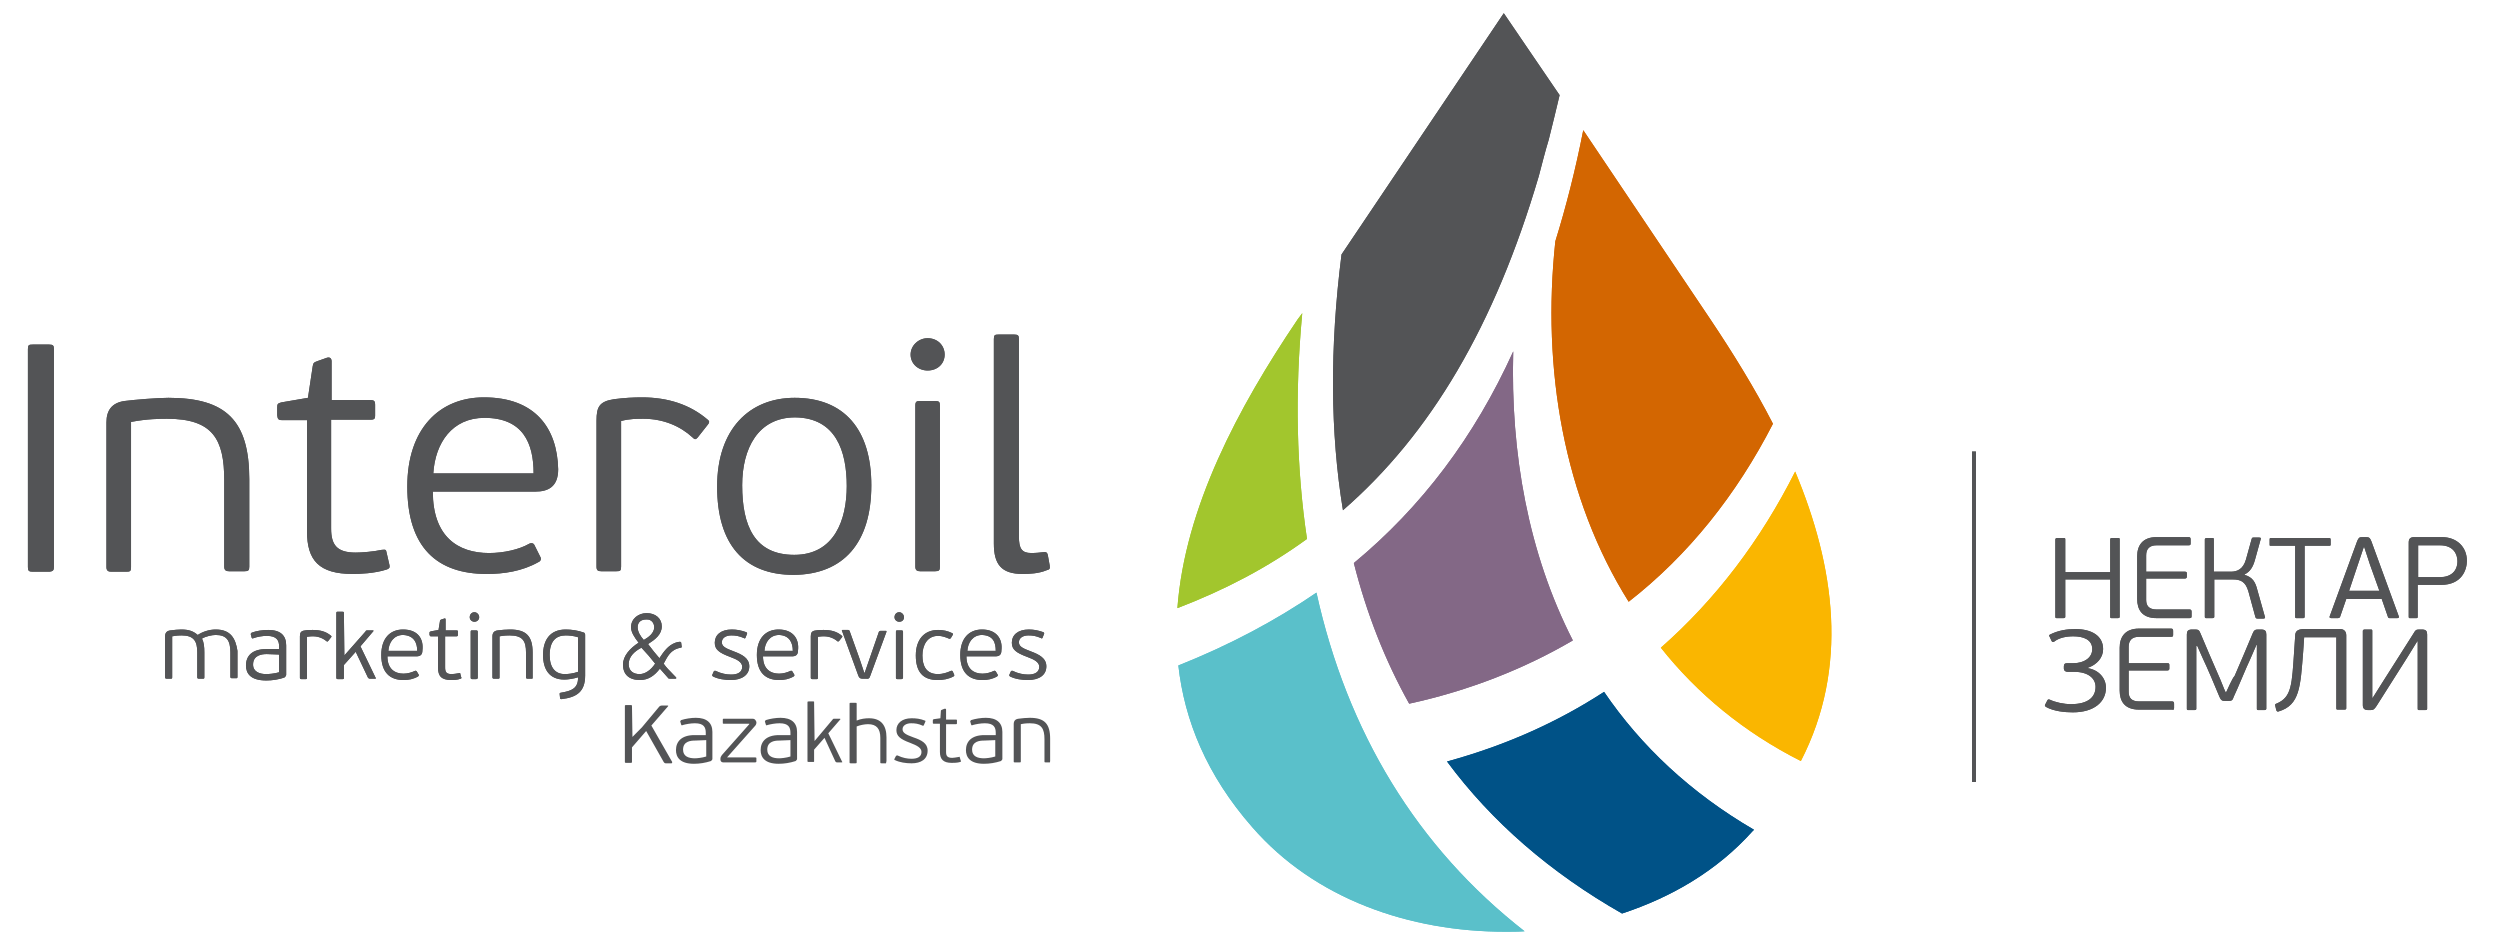<svg width="501" height="189" viewBox="0 0 501 189" fill="none" xmlns="http://www.w3.org/2000/svg">
<path fill-rule="evenodd" clip-rule="evenodd" d="M413.882 123.598V116.118H422.887V123.598C422.887 123.872 422.982 123.872 423.267 123.872H424.404C424.689 123.872 424.783 123.781 424.783 123.598V108.091C424.783 107.818 424.689 107.818 424.404 107.818H423.267C422.982 107.818 422.887 107.909 422.887 108.091V114.659H413.882V108.091C413.882 107.818 413.787 107.818 413.503 107.818H412.27C412.081 107.818 411.891 107.909 411.891 108.091V123.598C411.891 123.872 411.986 123.872 412.27 123.872H413.503C413.787 123.872 413.882 123.781 413.882 123.598ZM439.192 123.416V122.595C439.192 122.321 439.098 122.139 438.813 122.139H432.177C430.661 122.139 430.092 121.409 430.092 120.223V115.936H437.865C438.15 115.936 438.244 115.754 438.244 115.571V114.933C438.244 114.659 438.15 114.568 437.865 114.568H430.092V111.284C430.092 110.007 430.755 109.277 432.177 109.277H438.624C438.908 109.277 439.003 109.186 439.003 108.912V108.091C439.003 107.818 438.908 107.635 438.624 107.635H432.177C429.334 107.635 428.291 109.368 428.291 111.466V120.041C428.291 122.139 429.239 123.872 432.177 123.872H438.813C439.192 123.872 439.192 123.689 439.192 123.416ZM449.81 115.206V115.115C450.947 114.568 451.516 113.564 451.895 112.196L453.033 108.091C453.127 107.909 453.127 107.727 452.748 107.727H451.611C451.421 107.727 451.326 107.727 451.232 108L450.094 112.105C449.525 114.112 448.293 114.568 447.06 114.568H443.648V108.091C443.648 107.818 443.553 107.818 443.363 107.818H442.226C442.036 107.818 441.847 107.909 441.847 108.091V123.598C441.847 123.872 441.941 123.872 442.226 123.872H443.363C443.648 123.872 443.743 123.781 443.743 123.598V116.118H447.44C449.051 116.118 449.999 116.575 450.568 118.49L451.99 123.689C452.085 123.963 452.274 123.963 452.464 123.963H453.601C453.886 123.963 453.981 123.781 453.886 123.598L452.369 118.216C451.99 116.666 451.421 115.662 449.81 115.206ZM461.849 123.598V109.368H466.778C467.063 109.368 467.063 109.277 467.063 109.095V108.183C467.063 107.909 466.968 107.818 466.778 107.818H455.118C454.834 107.818 454.834 107.909 454.834 108.183V109.095C454.834 109.368 454.834 109.368 455.118 109.368H459.953V123.598C459.953 123.872 460.048 123.872 460.332 123.872H461.564C461.754 123.872 461.849 123.781 461.849 123.598ZM479.007 123.872C478.723 123.872 478.628 123.872 478.533 123.598L477.301 120.041H470.191C470.001 120.497 469.148 123.142 468.959 123.598C468.864 123.781 468.769 123.872 468.485 123.872H467.157C466.873 123.872 466.778 123.689 466.873 123.507L472.371 108.456C472.656 107.818 472.75 107.635 473.414 107.635H474.078C474.836 107.635 474.931 107.818 475.215 108.456L480.713 123.507C480.808 123.689 480.713 123.872 480.429 123.872H479.007ZM474.931 113.108L473.793 109.642H473.698L472.561 113.017L470.76 118.399H476.827L474.931 113.108ZM482.704 108.73V123.598C482.704 123.872 482.799 123.872 482.988 123.872H484.126C484.41 123.872 484.505 123.872 484.505 123.598V117.213H489.15C493.416 117.213 494.364 114.112 494.364 112.379C494.364 109.642 492.373 107.635 489.34 107.635H483.842C482.988 107.635 482.704 108 482.704 108.73ZM484.6 115.662V109.277H488.961C491.71 109.277 492.468 111.102 492.468 112.47C492.468 114.477 491.141 115.662 488.961 115.662H484.6ZM415.493 127.521C417.484 127.521 419.285 128.159 419.285 130.075C419.285 131.808 417.674 132.902 415.493 132.902H414.261C413.787 132.902 413.597 133.085 413.597 133.541V133.997C413.597 134.362 413.882 134.635 414.356 134.635H415.683C418.432 134.635 419.949 135.912 419.949 137.646C419.949 139.652 418.527 141.112 415.019 141.112C413.597 141.112 411.891 140.747 410.753 140.2C410.469 140.108 410.374 140.2 410.279 140.382L409.9 141.112C409.711 141.385 409.805 141.477 409.995 141.659C411.607 142.571 413.882 142.754 415.398 142.754C419.664 142.754 422.034 140.656 422.034 137.828C422.034 135.912 420.612 134.271 418.432 133.906V133.814C420.233 133.176 421.465 131.808 421.465 130.075C421.465 127.429 419.19 126.061 415.872 126.061C414.261 126.061 412.46 126.335 410.848 127.156C410.659 127.247 410.564 127.338 410.753 127.612L411.133 128.433C411.227 128.615 411.322 128.706 411.607 128.615C412.649 127.794 414.071 127.521 415.493 127.521ZM435.685 141.841V141.021C435.685 140.747 435.59 140.564 435.306 140.564H428.67C427.153 140.564 426.584 139.835 426.584 138.649V134.362H434.358C434.642 134.362 434.737 134.179 434.737 133.997V133.267C434.737 132.993 434.642 132.902 434.358 132.902H426.584V129.618C426.584 128.341 427.248 127.612 428.67 127.612H435.116C435.401 127.612 435.495 127.521 435.495 127.247V126.426C435.495 126.152 435.401 125.97 435.116 125.97H428.67C425.826 125.97 424.783 127.703 424.783 129.801V138.375C424.783 140.473 425.731 142.206 428.67 142.206H435.306C435.59 142.298 435.685 142.206 435.685 141.841ZM446.113 138.74H446.018C445.733 138.193 444.88 135.912 444.596 135.365C444.122 134.362 441.183 127.429 440.994 126.973C440.709 126.243 440.52 126.152 439.856 126.152H439.287C438.434 126.152 438.244 126.517 438.244 127.156V142.024C438.244 142.298 438.339 142.298 438.624 142.298H439.761C440.046 142.298 440.14 142.206 440.14 142.024V129.436H440.33L441.467 131.99C442.226 133.541 444.122 138.01 444.785 139.652C445.07 140.291 445.259 140.473 445.923 140.473H446.587C447.25 140.473 447.44 140.291 447.629 139.652C448.388 138.102 450.189 133.632 450.947 132.081L452.18 129.254H452.274V142.024C452.274 142.298 452.369 142.298 452.653 142.298H453.791C453.981 142.298 454.17 142.206 454.17 142.024V127.156C454.17 126.517 453.981 126.152 453.127 126.152H452.559C451.99 126.152 451.706 126.243 451.421 126.973C450.852 128.341 448.672 133.541 447.819 135.456C447.345 135.912 446.397 138.193 446.113 138.74ZM459.953 127.429L459.763 130.257C459.289 137.281 459.289 139.743 456.161 141.021C455.971 141.112 455.877 141.112 455.971 141.477L456.161 142.298C456.256 142.571 456.445 142.662 456.635 142.571C460.901 141.294 460.996 137.646 461.564 130.531L461.754 127.703H468.2V141.933C468.2 142.206 468.295 142.206 468.579 142.206H469.812C470.096 142.206 470.191 142.115 470.191 141.933V127.338C470.191 126.517 469.717 126.061 468.959 126.061H461.47C460.427 126.152 459.953 126.517 459.953 127.429ZM484.41 128.524H484.505V142.024C484.505 142.298 484.6 142.298 484.884 142.298H486.022C486.306 142.298 486.401 142.206 486.401 142.024V127.156C486.401 126.517 486.211 126.152 485.358 126.152H484.79C484.126 126.152 484.031 126.335 483.652 126.973L477.395 136.825L475.499 139.835H475.405V126.426C475.405 126.152 475.31 126.152 475.025 126.152H473.888C473.698 126.152 473.509 126.243 473.509 126.426V141.294C473.509 141.933 473.793 142.298 474.551 142.298H475.12C475.689 142.298 475.879 142.024 476.258 141.477L482.325 131.899L484.41 128.524Z" fill="#535456"/>
<path d="M395.586 90.487V156.71" stroke="#535456" stroke-width="0.778" stroke-miterlimit="22.926"/>
<path fill-rule="evenodd" clip-rule="evenodd" d="M271.308 112.834C273.868 122.959 277.565 132.355 282.399 141.02C294.533 138.375 305.53 133.997 315.199 128.341C306.288 110.919 302.686 90.851 303.255 70.419C295.481 87.567 284.864 101.615 271.308 112.834Z" fill="#836886"/>
<path fill-rule="evenodd" clip-rule="evenodd" d="M355.298 84.922C351.601 77.716 347.24 70.693 342.785 64.034L317.284 26.088C315.768 33.841 313.872 41.321 311.691 48.345C308.942 73.885 313.398 99.882 326.385 120.588C338.329 111.284 347.998 99.152 355.298 84.922Z" fill="#D36601"/>
<path fill-rule="evenodd" clip-rule="evenodd" d="M360.891 152.514C370.56 133.723 367.716 113.564 359.753 94.5C352.833 108.274 343.827 120.132 332.831 129.801C340.13 139.014 349.515 146.767 360.891 152.514Z" fill="#FAB600"/>
<path fill-rule="evenodd" clip-rule="evenodd" d="M325.058 183.071C335.011 179.787 344.112 174.497 351.222 166.561L351.506 166.287C338.803 158.899 328.85 149.504 321.455 138.649C312.071 144.76 301.643 149.412 289.983 152.605C298.894 164.645 310.649 174.862 325.058 183.071Z" fill="#005287"/>
<path fill-rule="evenodd" clip-rule="evenodd" d="M236.139 133.358C237.371 144.395 241.826 155.341 250.927 165.74C263.535 180.243 282.589 186.72 301.643 186.72C302.876 186.72 304.297 186.72 305.53 186.628C283.916 169.753 269.981 146.676 263.819 118.764C255.667 124.328 246.472 129.253 236.139 133.358Z" fill="#5AC0CA"/>
<path fill-rule="evenodd" clip-rule="evenodd" d="M260.975 62.757L260.027 64.034C248.083 81.73 237.465 101.706 235.949 121.865C245.523 118.216 254.15 113.655 261.923 108C259.837 94.044 259.458 78.902 260.975 62.757Z" fill="#A2C62D"/>
<path fill-rule="evenodd" clip-rule="evenodd" d="M301.358 2.645L268.843 50.99C266.473 69.598 266.568 86.656 269.127 102.253C286.759 86.929 299.557 65.22 308.373 35.301C309.037 32.838 309.605 30.466 310.364 28.003C311.122 25.085 311.786 22.166 312.544 19.064L301.358 2.645Z" fill="#535456"/>
<path fill-rule="evenodd" clip-rule="evenodd" d="M10.807 113.564V69.963C10.807 69.233 10.617 69.051 9.859 69.051H6.541C5.783 69.051 5.593 69.142 5.593 69.963V113.656C5.593 114.385 5.783 114.568 6.541 114.568H9.954C10.617 114.477 10.807 114.294 10.807 113.564ZM49.958 113.564V96.051C49.958 84.284 45.313 79.723 33.748 79.723C31.567 79.723 27.112 80.088 24.932 80.362C22.467 80.727 21.329 82.186 21.329 84.649V113.656C21.329 114.385 21.709 114.568 22.277 114.568H25.311C26.069 114.568 26.259 114.477 26.259 113.656V84.558C29.482 83.919 32.326 83.919 33.464 83.919C42.659 83.919 44.934 88.024 44.934 96.233V113.564C44.934 114.294 45.313 114.477 45.882 114.477H49.01C49.769 114.477 49.958 114.294 49.958 113.564ZM56.499 84.193H61.523V106.449C61.523 112.287 63.893 115.024 70.719 115.024C71.951 115.024 75.079 114.933 77.544 114.112C78.207 113.838 78.113 113.564 78.018 113.108L77.449 110.645C77.354 110.189 77.354 110.098 76.501 110.189C74.89 110.554 72.425 110.737 71.287 110.737C67.495 110.737 66.358 109.186 66.358 105.902V84.102H74.321C75.079 84.102 75.174 83.828 75.174 83.281V81.091C75.174 80.544 75.079 80.179 74.321 80.179H66.453V72.426C66.453 71.787 66.073 71.514 65.505 71.696L63.704 72.335C62.945 72.608 62.756 72.7 62.661 73.429L61.713 79.723L56.404 80.635C55.646 80.818 55.551 81 55.551 81.639V83.189C55.646 83.828 55.646 84.193 56.499 84.193ZM96.977 79.632C88.066 79.632 81.62 85.926 81.62 97.51C81.62 109.733 87.592 115.024 97.546 115.024C100.959 115.024 104.656 114.477 107.879 112.652C108.353 112.47 108.542 112.014 108.258 111.558L107.12 109.277C106.931 108.821 106.457 108.73 105.983 109.004C104.087 110.098 100.959 110.828 98.02 110.828C91.763 110.828 86.739 107.544 86.739 98.514H107.31C109.775 98.514 111.86 97.602 111.86 94.044C111.671 85.743 107.215 79.632 96.977 79.632ZM106.931 94.865H86.834C87.213 88.754 90.626 83.737 97.072 83.737C104.845 83.737 106.931 88.845 106.931 94.865ZM139.825 87.659L141.911 85.014C142.195 84.649 142.195 84.375 141.816 84.102C138.309 81.091 133.853 79.632 128.639 79.632C127.028 79.632 125.132 79.723 123.046 79.997C120.108 80.453 119.539 81.547 119.539 84.284V113.564C119.539 114.294 119.823 114.477 120.487 114.477H123.52C124.279 114.477 124.468 114.385 124.468 113.564V84.375C126.08 83.919 127.691 83.919 128.924 83.919C132.905 83.919 136.318 85.379 138.783 87.659C139.162 88.024 139.351 88.206 139.825 87.659ZM174.616 97.237C174.616 86.108 169.212 79.723 159.259 79.723C150.158 79.723 143.712 86.017 143.712 97.51C143.712 109.095 149.115 115.206 159.069 115.206C169.023 115.115 174.616 108.821 174.616 97.237ZM169.686 97.419C169.686 104.169 167.221 111.193 159.164 111.193C151.201 111.193 148.736 105.355 148.736 97.237C148.736 89.939 151.864 83.645 159.353 83.645C167.506 83.737 169.686 90.395 169.686 97.419ZM189.309 71.058C189.309 69.233 187.887 67.774 185.896 67.774C184.095 67.774 182.484 69.233 182.484 71.058C182.484 72.882 184 74.25 185.896 74.25C187.887 74.25 189.309 72.882 189.309 71.058ZM188.361 113.564V81.274C188.361 80.544 188.172 80.362 187.413 80.362H184.38C183.716 80.362 183.432 80.453 183.432 81.274V113.564C183.432 114.294 183.811 114.477 184.38 114.477H187.413C188.172 114.477 188.361 114.294 188.361 113.564ZM210.354 113.291L209.975 111.193C209.88 110.737 209.596 110.554 209.122 110.645C208.363 110.737 207.605 110.828 206.657 110.828C204.761 110.828 204.192 109.916 204.192 107.544V67.956C204.192 67.227 204.003 67.044 203.244 67.044H200.116C199.358 67.044 199.168 67.135 199.168 67.956V108.912C199.168 113.017 200.59 115.024 204.951 115.024C206.278 115.024 208.174 114.933 209.69 114.294C210.354 114.112 210.449 114.02 210.354 113.291Z" fill="#535456"/>
<path fill-rule="evenodd" clip-rule="evenodd" d="M43.227 126.152C41.9 126.152 40.573 126.608 39.625 127.247C38.772 126.517 37.919 126.152 36.307 126.152C35.738 126.152 34.79 126.243 34.127 126.335C33.368 126.426 33.084 126.882 33.084 127.52V135.73C33.084 135.912 33.179 136.004 33.368 136.004H34.221C34.411 136.004 34.506 136.004 34.506 135.73V127.52C35.454 127.338 36.023 127.338 36.402 127.338C38.867 127.338 39.53 128.524 39.53 130.713V135.73C39.53 135.912 39.625 136.004 39.815 136.004H40.668C40.857 136.004 40.952 136.004 40.952 135.73V130.713C40.952 129.618 40.857 128.706 40.478 127.976C41.236 127.52 42.469 127.247 43.227 127.247C45.407 127.247 46.166 128.341 46.166 130.713V135.639C46.166 135.821 46.261 135.912 46.45 135.912H47.303C47.493 135.912 47.588 135.912 47.588 135.639V130.439C47.209 127.976 46.261 126.152 43.227 126.152ZM57.352 135.183V129.345C57.352 127.338 56.214 126.243 53.75 126.243C52.612 126.243 51.38 126.426 50.432 126.791C50.337 126.882 50.242 126.973 50.242 127.064L50.432 127.794C50.527 127.976 50.621 127.976 50.811 127.885C51.569 127.612 52.612 127.429 53.465 127.429C55.456 127.429 55.93 128.341 55.93 129.527V130.074H53.37C50.527 130.074 49.294 131.443 49.294 133.358C49.294 134.909 50.147 136.368 53.37 136.368C54.508 136.368 55.93 136.186 57.068 135.73C57.257 135.547 57.352 135.365 57.352 135.183ZM55.93 131.169V134.726C54.982 135 53.844 135.091 53.37 135.091C52.043 135.091 50.716 134.635 50.716 133.176C50.716 131.26 52.517 131.078 53.465 131.078L55.93 131.169ZM65.789 128.433L66.358 127.703C66.452 127.612 66.452 127.52 66.358 127.429C65.315 126.517 64.082 126.243 62.66 126.243C62.187 126.243 61.618 126.243 61.144 126.335C60.291 126.426 60.101 126.791 60.101 127.52V135.821C60.101 136.004 60.196 136.095 60.385 136.095H61.239C61.428 136.095 61.523 136.095 61.523 135.821V127.612C62.092 127.52 62.471 127.52 62.755 127.52C63.893 127.52 64.841 127.976 65.599 128.615C65.599 128.524 65.694 128.524 65.789 128.433ZM69.012 131.351L68.917 122.868C68.917 122.686 68.917 122.595 68.633 122.595H67.685C67.495 122.595 67.4 122.595 67.4 122.868V135.821C67.4 136.004 67.495 136.095 67.685 136.095H68.633C68.822 136.095 68.917 136.095 68.917 135.821V133.267L71.287 130.622L73.752 135.821C73.847 135.912 73.941 136.004 74.131 136.004H75.174C75.363 136.004 75.363 135.912 75.269 135.821L72.235 129.527L74.794 126.517C74.889 126.426 74.889 126.335 74.7 126.335H73.562C73.373 126.335 73.278 126.426 73.278 126.517L69.012 131.351ZM80.767 126.152C78.207 126.152 76.406 127.885 76.406 131.26C76.406 134.726 78.112 136.277 80.862 136.277C81.904 136.277 82.852 136.095 83.8 135.547C83.895 135.456 83.99 135.365 83.895 135.183L83.516 134.544C83.421 134.453 83.326 134.362 83.137 134.453C82.568 134.726 81.715 135 80.862 135C79.155 135 77.638 134.088 77.638 131.534H83.421C84.179 131.534 84.653 131.26 84.653 130.348C84.938 127.976 83.705 126.152 80.767 126.152ZM83.611 130.439H77.828C77.923 128.706 78.966 127.247 80.767 127.247C82.947 127.338 83.611 128.797 83.611 130.439ZM86.36 127.52H87.782V133.814C87.782 135.456 88.445 136.277 90.436 136.277C90.815 136.277 91.668 136.277 92.332 136.004C92.521 135.912 92.521 135.821 92.427 135.73L92.237 135C92.237 134.909 92.237 134.818 91.953 134.909C91.479 135 90.815 135.091 90.531 135.091C89.393 135.091 89.204 134.635 89.204 133.723V127.52H91.479C91.668 127.52 91.763 127.429 91.763 127.247V126.608C91.763 126.426 91.763 126.335 91.479 126.335H89.298V124.145C89.298 123.963 89.204 123.872 89.014 123.963L88.445 124.145C88.256 124.237 88.161 124.237 88.161 124.51L87.876 126.243L86.36 126.517C86.17 126.608 86.075 126.608 86.075 126.791V127.247C86.17 127.429 86.17 127.52 86.36 127.52ZM96.029 123.689C96.029 123.142 95.555 122.686 95.081 122.686C94.512 122.686 94.133 123.142 94.133 123.689C94.133 124.237 94.607 124.601 95.081 124.601C95.555 124.601 96.029 124.237 96.029 123.689ZM95.745 135.821V126.608C95.745 126.426 95.65 126.335 95.46 126.335H94.607C94.417 126.335 94.323 126.335 94.323 126.608V135.821C94.323 136.004 94.417 136.095 94.607 136.095H95.46C95.65 136.004 95.745 136.004 95.745 135.821ZM106.741 135.821V130.804C106.741 127.52 105.509 126.152 102.191 126.152C101.527 126.152 100.295 126.243 99.726 126.335C98.968 126.426 98.683 126.882 98.683 127.52V135.73C98.683 135.912 98.778 136.004 98.968 136.004H99.821C100.01 136.004 100.105 136.004 100.105 135.73V127.52C101.053 127.338 101.811 127.338 102.096 127.338C104.75 127.338 105.414 128.433 105.414 130.804V135.73C105.414 135.912 105.509 136.004 105.698 136.004H106.646C106.646 136.004 106.741 136.004 106.741 135.821ZM115.841 127.703V134.635C114.799 135 113.756 135.091 113.187 135.091C111.291 135.091 110.154 133.814 110.154 131.26C110.154 128.524 111.386 127.338 113.377 127.338C114.04 127.338 114.988 127.429 115.841 127.703ZM113.377 126.152C110.154 126.152 108.826 128.341 108.826 131.26C108.826 134.088 110.059 136.186 113.092 136.186C113.851 136.186 114.988 136.004 115.841 135.73V135.821C115.841 137.919 114.609 138.466 112.334 138.831C112.239 138.831 112.144 138.922 112.144 139.014L112.239 139.926C112.239 140.017 112.334 140.108 112.524 140.108C115.557 139.743 117.263 138.649 117.263 135.365V127.156C117.263 127.064 117.169 126.882 117.074 126.791C115.841 126.335 114.514 126.152 113.377 126.152ZM131.293 132.993C130.44 134.27 129.303 135.091 128.165 135.091C127.027 135.091 125.985 134.544 125.985 133.085C125.985 131.625 127.122 130.531 128.544 129.801C129.587 130.895 130.44 131.899 131.293 132.993ZM134.327 136.004H135.369C135.559 136.004 135.559 135.821 135.464 135.73C134.99 135.274 134.611 134.818 134.327 134.544C133.663 133.906 133.094 133.176 133 132.993C133.758 131.625 134.327 130.166 136.412 129.801C136.507 129.801 136.697 129.71 136.602 129.527L136.507 128.797C136.507 128.706 136.412 128.615 136.223 128.615C135.938 128.615 135.654 128.706 135.369 128.797C133.853 129.345 133 130.622 132.146 131.899C131.293 130.895 130.819 130.348 129.871 129.071C131.293 128.159 132.62 127.156 132.62 125.514C132.62 123.963 131.388 122.868 129.587 122.868C127.975 122.868 126.459 123.963 126.459 125.696C126.459 126.699 127.122 127.703 127.975 128.797C126.269 129.892 124.847 131.443 124.847 133.176C124.847 135.091 125.985 136.277 128.26 136.277C129.966 136.277 131.198 135.365 132.241 133.997L133.853 135.821C133.948 136.004 134.042 136.004 134.327 136.004ZM131.104 125.696C131.104 126.882 129.966 127.703 129.018 128.25C128.355 127.52 127.786 126.608 127.786 125.696C127.786 124.693 128.449 124.145 129.492 124.145C130.63 124.054 131.104 124.966 131.104 125.696ZM150.158 133.541C150.158 131.899 148.736 131.169 147.029 130.531C145.323 129.892 144.66 129.527 144.66 128.706C144.66 127.885 145.418 127.338 146.555 127.338C147.409 127.338 148.072 127.429 149.115 127.885C149.21 127.976 149.305 127.976 149.399 127.794L149.684 127.064C149.779 126.882 149.684 126.791 149.589 126.699C148.546 126.335 147.693 126.152 146.65 126.152C144.47 126.152 143.238 127.247 143.238 128.797C143.238 130.166 144.091 130.804 146.271 131.625C147.788 132.172 148.736 132.72 148.736 133.632C148.736 134.726 147.788 135.183 146.555 135.183C145.608 135.183 144.565 135 143.427 134.453C143.238 134.362 143.143 134.453 143.048 134.544L142.764 135.183C142.669 135.365 142.764 135.456 142.858 135.547C143.901 136.095 145.323 136.277 146.461 136.277C148.641 136.277 150.158 135.274 150.158 133.541ZM156.035 126.152C153.476 126.152 151.674 127.885 151.674 131.26C151.674 134.726 153.381 136.277 156.13 136.277C157.173 136.277 158.121 136.095 159.069 135.547C159.163 135.456 159.258 135.365 159.163 135.183L158.784 134.544C158.689 134.453 158.595 134.362 158.405 134.453C157.836 134.726 156.983 135 156.13 135C154.424 135 152.907 134.088 152.907 131.534H158.689C159.448 131.534 159.922 131.26 159.922 130.348C160.206 127.976 158.879 126.152 156.035 126.152ZM158.879 130.439H153.191C153.286 128.706 154.329 127.247 156.13 127.247C158.215 127.338 158.879 128.797 158.879 130.439ZM168.169 128.433L168.738 127.703C168.833 127.612 168.833 127.52 168.738 127.429C167.695 126.517 166.463 126.243 165.041 126.243C164.567 126.243 163.998 126.243 163.524 126.335C162.671 126.426 162.481 126.791 162.481 127.52V135.821C162.481 136.004 162.576 136.095 162.766 136.095H163.619C163.808 136.095 163.903 136.095 163.903 135.821V127.612C164.472 127.52 164.851 127.52 165.136 127.52C166.273 127.52 167.221 127.976 167.979 128.615C167.979 128.524 167.98 128.524 168.169 128.433ZM174.426 135.365C174.236 135.912 174.141 136.095 173.478 136.004H172.814C172.34 136.004 172.151 135.821 171.961 135.274L168.738 126.426C168.643 126.335 168.738 126.243 168.833 126.243H169.97C170.16 126.243 170.16 126.335 170.255 126.426L172.245 131.99L173.193 134.818H173.288L174.236 132.081L176.132 126.608C176.227 126.517 176.322 126.426 176.416 126.426H177.554C177.649 126.426 177.649 126.517 177.649 126.608L174.426 135.365ZM181.156 123.689C181.156 123.142 180.682 122.686 180.208 122.686C179.639 122.686 179.26 123.142 179.26 123.689C179.26 124.237 179.734 124.601 180.208 124.601C180.777 124.601 181.156 124.237 181.156 123.689ZM180.967 135.821V126.608C180.967 126.426 180.872 126.335 180.682 126.335H179.829C179.639 126.335 179.545 126.335 179.545 126.608V135.821C179.545 136.004 179.639 136.095 179.829 136.095H180.682C180.872 136.004 180.967 136.004 180.967 135.821ZM187.982 135.091C185.612 135.091 184.853 133.449 184.853 131.351C184.853 129.345 185.801 127.429 187.982 127.429C188.835 127.429 189.498 127.703 190.162 127.976C190.352 128.068 190.446 127.976 190.541 127.885L190.92 127.247C191.015 127.156 191.015 126.973 190.825 126.882C189.878 126.426 189.024 126.243 187.982 126.243C185.232 126.243 183.526 128.159 183.526 131.351C183.526 134.635 184.948 136.277 187.887 136.277C189.024 136.277 190.067 136.095 191.11 135.547C191.205 135.456 191.299 135.365 191.205 135.183L190.92 134.544C190.825 134.453 190.825 134.362 190.541 134.453C189.783 134.818 188.835 135.091 187.982 135.091ZM196.798 126.152C194.238 126.152 192.437 127.885 192.437 131.26C192.437 134.726 194.143 136.277 196.892 136.277C197.935 136.277 198.883 136.095 199.831 135.547C199.926 135.456 200.021 135.365 199.926 135.183L199.547 134.544C199.452 134.453 199.357 134.362 199.168 134.453C198.599 134.726 197.746 135 196.892 135C195.186 135 193.669 134.088 193.669 131.534H199.452C200.21 131.534 200.684 131.26 200.684 130.348C200.969 127.976 199.642 126.152 196.798 126.152ZM199.547 130.439H193.859C193.954 128.706 194.997 127.247 196.798 127.247C199.073 127.338 199.547 128.797 199.547 130.439ZM209.69 133.541C209.69 131.899 208.268 131.169 206.562 130.531C204.855 129.892 204.192 129.527 204.192 128.706C204.192 127.885 204.95 127.338 206.088 127.338C206.941 127.338 207.604 127.429 208.647 127.885C208.742 127.976 208.837 127.976 208.932 127.794L209.216 127.064C209.311 126.882 209.216 126.791 209.121 126.699C208.078 126.335 207.225 126.152 206.183 126.152C204.002 126.152 202.77 127.247 202.77 128.797C202.77 130.166 203.623 130.804 205.803 131.625C207.32 132.172 208.268 132.72 208.268 133.632C208.268 134.726 207.32 135.183 206.088 135.183C205.14 135.183 204.097 135 202.959 134.453C202.77 134.362 202.675 134.453 202.58 134.544L202.296 135.183C202.201 135.365 202.296 135.456 202.391 135.547C203.433 136.095 204.855 136.277 205.993 136.277C208.268 136.277 209.69 135.274 209.69 133.541Z" fill="#535456"/>
<path fill-rule="evenodd" clip-rule="evenodd" d="M413.882 123.598V116.119H422.887V123.598C422.887 123.872 422.982 123.872 423.267 123.872H424.404C424.689 123.872 424.783 123.781 424.783 123.598V108.092C424.783 107.818 424.689 107.818 424.404 107.818H423.267C422.982 107.818 422.887 107.909 422.887 108.092V114.659H413.882V108.092C413.882 107.818 413.787 107.818 413.503 107.818H412.27C412.081 107.818 411.891 107.909 411.891 108.092V123.598C411.891 123.872 411.986 123.872 412.27 123.872H413.503C413.787 123.872 413.882 123.781 413.882 123.598ZM439.192 123.416V122.595C439.192 122.321 439.098 122.139 438.813 122.139H432.177C430.661 122.139 430.092 121.409 430.092 120.223V115.936H437.865C438.15 115.936 438.244 115.754 438.244 115.571V114.933C438.244 114.659 438.15 114.568 437.865 114.568H430.092V111.284C430.092 110.007 430.755 109.278 432.177 109.278H438.624C438.908 109.278 439.003 109.186 439.003 108.913V108.092C439.003 107.818 438.908 107.636 438.624 107.636H432.177C429.334 107.636 428.291 109.369 428.291 111.467V120.041C428.291 122.139 429.239 123.872 432.177 123.872H438.813C439.192 123.872 439.192 123.69 439.192 123.416ZM449.81 115.207V115.115C450.947 114.568 451.516 113.565 451.895 112.196L453.033 108.092C453.127 107.909 453.127 107.727 452.748 107.727H451.611C451.421 107.727 451.326 107.727 451.232 108L450.094 112.105C449.525 114.112 448.293 114.568 447.06 114.568H443.648V108.092C443.648 107.818 443.553 107.818 443.363 107.818H442.226C442.036 107.818 441.847 107.909 441.847 108.092V123.598C441.847 123.872 441.941 123.872 442.226 123.872H443.363C443.648 123.872 443.743 123.781 443.743 123.598V116.119H447.44C449.051 116.119 449.999 116.575 450.568 118.49L451.99 123.69C452.085 123.963 452.274 123.963 452.464 123.963H453.601C453.886 123.963 453.981 123.781 453.886 123.598L452.369 118.217C451.99 116.666 451.421 115.663 449.81 115.207ZM461.849 123.598V109.369H466.778C467.063 109.369 467.063 109.278 467.063 109.095V108.183C467.063 107.909 466.968 107.818 466.778 107.818H455.118C454.834 107.818 454.834 107.909 454.834 108.183V109.095C454.834 109.369 454.834 109.369 455.118 109.369H459.953V123.598C459.953 123.872 460.048 123.872 460.332 123.872H461.564C461.754 123.872 461.849 123.781 461.849 123.598ZM479.007 123.872C478.723 123.872 478.628 123.872 478.533 123.598L477.301 120.041H470.191C470.001 120.497 469.148 123.142 468.959 123.598C468.864 123.781 468.769 123.872 468.485 123.872H467.157C466.873 123.872 466.778 123.69 466.873 123.507L472.371 108.457C472.656 107.818 472.75 107.636 473.414 107.636H474.078C474.836 107.636 474.931 107.818 475.215 108.457L480.713 123.507C480.808 123.69 480.713 123.872 480.429 123.872H479.007ZM474.931 113.109L473.793 109.642H473.698L472.561 113.017L470.76 118.399H476.827L474.931 113.109ZM482.704 108.73V123.598C482.704 123.872 482.799 123.872 482.988 123.872H484.126C484.41 123.872 484.505 123.872 484.505 123.598V117.213H489.15C493.416 117.213 494.364 114.112 494.364 112.379C494.364 109.642 492.373 107.636 489.34 107.636H483.842C482.988 107.636 482.704 108 482.704 108.73ZM484.6 115.663V109.278H488.961C491.71 109.278 492.468 111.102 492.468 112.47C492.468 114.477 491.141 115.663 488.961 115.663H484.6ZM415.493 127.521C417.484 127.521 419.285 128.159 419.285 130.075C419.285 131.808 417.674 132.903 415.493 132.903H414.261C413.787 132.903 413.597 133.085 413.597 133.541V133.997C413.597 134.362 413.882 134.636 414.356 134.636H415.683C418.432 134.636 419.949 135.913 419.949 137.646C419.949 139.653 418.527 141.112 415.019 141.112C413.597 141.112 411.891 140.747 410.753 140.2C410.469 140.109 410.374 140.2 410.279 140.382L409.9 141.112C409.711 141.386 409.805 141.477 409.995 141.659C411.607 142.571 413.882 142.754 415.398 142.754C419.664 142.754 422.034 140.656 422.034 137.828C422.034 135.913 420.612 134.271 418.432 133.906V133.815C420.233 133.176 421.465 131.808 421.465 130.075C421.465 127.43 419.19 126.061 415.872 126.061C414.261 126.061 412.46 126.335 410.848 127.156C410.659 127.247 410.564 127.338 410.753 127.612L411.133 128.433C411.227 128.615 411.322 128.707 411.607 128.615C412.649 127.794 414.071 127.521 415.493 127.521ZM435.685 141.842V141.021C435.685 140.747 435.59 140.565 435.306 140.565H428.67C427.153 140.565 426.584 139.835 426.584 138.649V134.362H434.358C434.642 134.362 434.737 134.18 434.737 133.997V133.267C434.737 132.994 434.642 132.903 434.358 132.903H426.584V129.619C426.584 128.342 427.248 127.612 428.67 127.612H435.116C435.401 127.612 435.495 127.521 435.495 127.247V126.426C435.495 126.153 435.401 125.97 435.116 125.97H428.67C425.826 125.97 424.783 127.703 424.783 129.801V138.375C424.783 140.473 425.731 142.207 428.67 142.207H435.306C435.59 142.298 435.685 142.207 435.685 141.842ZM446.113 138.74H446.018C445.733 138.193 444.88 135.913 444.596 135.365C444.122 134.362 441.183 127.43 440.994 126.973C440.709 126.244 440.52 126.153 439.856 126.153H439.287C438.434 126.153 438.244 126.517 438.244 127.156V142.024C438.244 142.298 438.339 142.298 438.624 142.298H439.761C440.046 142.298 440.14 142.207 440.14 142.024V129.436H440.33L441.467 131.99C442.226 133.541 444.122 138.011 444.785 139.653C445.07 140.291 445.259 140.473 445.923 140.473H446.587C447.25 140.473 447.44 140.291 447.629 139.653C448.388 138.102 450.189 133.632 450.947 132.082L452.18 129.254H452.274V142.024C452.274 142.298 452.369 142.298 452.653 142.298H453.791C453.981 142.298 454.17 142.207 454.17 142.024V127.156C454.17 126.517 453.981 126.153 453.127 126.153H452.559C451.99 126.153 451.706 126.244 451.421 126.973C450.852 128.342 448.672 133.541 447.819 135.457C447.345 135.913 446.397 138.193 446.113 138.74ZM459.953 127.43L459.763 130.257C459.289 137.281 459.289 139.744 456.161 141.021C455.971 141.112 455.877 141.112 455.971 141.477L456.161 142.298C456.256 142.571 456.445 142.663 456.635 142.571C460.901 141.294 460.996 137.646 461.564 130.531L461.754 127.703H468.2V141.933C468.2 142.207 468.295 142.207 468.579 142.207H469.812C470.096 142.207 470.191 142.115 470.191 141.933V127.338C470.191 126.517 469.717 126.061 468.959 126.061H461.47C460.427 126.153 459.953 126.517 459.953 127.43ZM484.41 128.524H484.505V142.024C484.505 142.298 484.6 142.298 484.884 142.298H486.022C486.306 142.298 486.401 142.207 486.401 142.024V127.156C486.401 126.517 486.211 126.153 485.358 126.153H484.79C484.126 126.153 484.031 126.335 483.652 126.973L477.395 136.825L475.499 139.835H475.405V126.426C475.405 126.153 475.31 126.153 475.025 126.153H473.888C473.698 126.153 473.509 126.244 473.509 126.426V141.294C473.509 141.933 473.793 142.298 474.551 142.298H475.12C475.689 142.298 475.879 142.024 476.258 141.477L482.325 131.899L484.41 128.524Z" fill="#535456"/>
<path d="M395.586 90.487V156.71" stroke="#535456" stroke-width="0.778" stroke-miterlimit="22.926"/>
<path fill-rule="evenodd" clip-rule="evenodd" d="M271.308 112.834C273.868 122.959 277.565 132.354 282.399 141.02C294.533 138.375 305.53 133.996 315.199 128.341C306.288 110.919 302.686 90.851 303.255 70.419C295.481 87.567 284.864 101.615 271.308 112.834Z" fill="#836886"/>
<path fill-rule="evenodd" clip-rule="evenodd" d="M355.298 84.922C351.601 77.716 347.24 70.692 342.785 64.034L317.284 26.088C315.768 33.841 313.872 41.321 311.691 48.344C308.942 73.885 313.398 99.882 326.385 120.588C338.329 111.284 347.998 99.152 355.298 84.922Z" fill="#D36601"/>
<path fill-rule="evenodd" clip-rule="evenodd" d="M360.891 152.513C370.56 133.723 367.716 113.564 359.753 94.5C352.833 108.273 343.827 120.132 332.831 129.8C340.13 139.013 349.515 146.767 360.891 152.513Z" fill="#FAB600"/>
<path fill-rule="evenodd" clip-rule="evenodd" d="M325.058 183.071C335.011 179.787 344.112 174.497 351.222 166.561L351.506 166.287C338.803 158.899 328.85 149.503 321.455 138.649C312.071 144.76 301.643 149.412 289.983 152.605C298.894 164.645 310.649 174.861 325.058 183.071Z" fill="#005287"/>
<path fill-rule="evenodd" clip-rule="evenodd" d="M236.139 133.358C237.371 144.395 241.826 155.341 250.927 165.74C263.535 180.243 282.589 186.719 301.643 186.719C302.876 186.719 304.297 186.719 305.53 186.628C283.916 169.753 269.981 146.675 263.819 118.763C255.667 124.327 246.472 129.253 236.139 133.358Z" fill="#5AC0CA"/>
<path fill-rule="evenodd" clip-rule="evenodd" d="M260.975 62.757L260.027 64.034C248.083 81.73 237.465 101.706 235.949 121.865C245.523 118.216 254.15 113.655 261.923 108C259.837 94.044 259.458 78.902 260.975 62.757Z" fill="#A2C62D"/>
<path fill-rule="evenodd" clip-rule="evenodd" d="M301.358 2.645L268.843 50.99C266.473 69.598 266.568 86.655 269.127 102.253C286.759 86.929 299.557 65.219 308.373 35.3C309.037 32.838 309.605 30.466 310.364 28.003C311.122 25.084 311.786 22.165 312.544 19.064L301.358 2.645Z" fill="#535456"/>
<path fill-rule="evenodd" clip-rule="evenodd" d="M10.807 113.564V69.963C10.807 69.233 10.617 69.051 9.859 69.051H6.541C5.783 69.051 5.593 69.142 5.593 69.963V113.655C5.593 114.385 5.783 114.568 6.541 114.568H9.954C10.617 114.476 10.807 114.294 10.807 113.564ZM49.958 113.564V96.051C49.958 84.284 45.313 79.723 33.748 79.723C31.567 79.723 27.112 80.088 24.932 80.362C22.467 80.726 21.329 82.186 21.329 84.649V113.655C21.329 114.385 21.709 114.568 22.277 114.568H25.311C26.069 114.568 26.259 114.476 26.259 113.655V84.558C29.482 83.919 32.326 83.919 33.464 83.919C42.659 83.919 44.934 88.024 44.934 96.233V113.564C44.934 114.294 45.313 114.476 45.882 114.476H49.01C49.769 114.476 49.958 114.294 49.958 113.564ZM56.499 84.193H61.523V106.449C61.523 112.287 63.893 115.024 70.719 115.024C71.951 115.024 75.079 114.932 77.544 114.112C78.207 113.838 78.113 113.564 78.018 113.108L77.449 110.645C77.354 110.189 77.354 110.098 76.501 110.189C74.89 110.554 72.425 110.737 71.287 110.737C67.495 110.737 66.358 109.186 66.358 105.902V84.101H74.321C75.079 84.101 75.174 83.828 75.174 83.28V81.091C75.174 80.544 75.079 80.179 74.321 80.179H66.453V72.426C66.453 71.787 66.073 71.513 65.505 71.696L63.704 72.335C62.945 72.608 62.756 72.699 62.661 73.429L61.713 79.723L56.404 80.635C55.646 80.818 55.551 81 55.551 81.638V83.189C55.646 83.828 55.646 84.193 56.499 84.193ZM96.977 79.632C88.066 79.632 81.62 85.926 81.62 97.51C81.62 109.733 87.592 115.024 97.546 115.024C100.959 115.024 104.656 114.476 107.879 112.652C108.353 112.47 108.542 112.014 108.258 111.557L107.12 109.277C106.931 108.821 106.457 108.73 105.983 109.003C104.087 110.098 100.959 110.828 98.02 110.828C91.763 110.828 86.739 107.544 86.739 98.514H107.31C109.775 98.514 111.86 97.601 111.86 94.044C111.671 85.743 107.215 79.632 96.977 79.632ZM106.931 94.865H86.834C87.213 88.753 90.626 83.737 97.072 83.737C104.845 83.737 106.931 88.845 106.931 94.865ZM139.825 87.659L141.911 85.013C142.195 84.649 142.195 84.375 141.816 84.101C138.309 81.091 133.853 79.632 128.639 79.632C127.028 79.632 125.132 79.723 123.046 79.997C120.108 80.453 119.539 81.547 119.539 84.284V113.564C119.539 114.294 119.823 114.476 120.487 114.476H123.52C124.279 114.476 124.468 114.385 124.468 113.564V84.375C126.08 83.919 127.691 83.919 128.924 83.919C132.905 83.919 136.318 85.378 138.783 87.659C139.162 88.024 139.351 88.206 139.825 87.659ZM174.616 97.237C174.616 86.108 169.212 79.723 159.259 79.723C150.158 79.723 143.712 86.017 143.712 97.51C143.712 109.095 149.115 115.206 159.069 115.206C169.023 115.115 174.616 108.821 174.616 97.237ZM169.686 97.419C169.686 104.169 167.221 111.193 159.164 111.193C151.201 111.193 148.736 105.355 148.736 97.237C148.736 89.939 151.864 83.645 159.353 83.645C167.506 83.737 169.686 90.395 169.686 97.419ZM189.309 71.058C189.309 69.233 187.887 67.774 185.896 67.774C184.095 67.774 182.484 69.233 182.484 71.058C182.484 72.882 184 74.25 185.896 74.25C187.887 74.25 189.309 72.882 189.309 71.058ZM188.361 113.564V81.274C188.361 80.544 188.172 80.362 187.413 80.362H184.38C183.716 80.362 183.432 80.453 183.432 81.274V113.564C183.432 114.294 183.811 114.476 184.38 114.476H187.413C188.172 114.476 188.361 114.294 188.361 113.564ZM210.354 113.291L209.975 111.193C209.88 110.737 209.596 110.554 209.122 110.645C208.363 110.737 207.605 110.828 206.657 110.828C204.761 110.828 204.192 109.916 204.192 107.544V67.956C204.192 67.226 204.003 67.044 203.244 67.044H200.116C199.358 67.044 199.168 67.135 199.168 67.956V108.912C199.168 113.017 200.59 115.024 204.951 115.024C206.278 115.024 208.174 114.932 209.69 114.294C210.354 114.112 210.449 114.02 210.354 113.291Z" fill="#535456"/>
<path fill-rule="evenodd" clip-rule="evenodd" d="M43.228 126.152C41.901 126.152 40.573 126.608 39.625 127.247C38.772 126.517 37.919 126.152 36.308 126.152C35.739 126.152 34.791 126.243 34.127 126.335C33.369 126.426 33.084 126.882 33.084 127.52V135.73C33.084 135.912 33.179 136.004 33.369 136.004H34.222C34.412 136.004 34.506 136.004 34.506 135.73V127.52C35.454 127.338 36.023 127.338 36.402 127.338C38.867 127.338 39.531 128.524 39.531 130.713V135.73C39.531 135.912 39.625 136.004 39.815 136.004H40.668C40.858 136.004 40.953 136.004 40.953 135.73V130.713C40.953 129.618 40.858 128.706 40.479 127.976C41.237 127.52 42.469 127.247 43.228 127.247C45.408 127.247 46.166 128.341 46.166 130.713V135.639C46.166 135.821 46.261 135.912 46.451 135.912H47.304C47.494 135.912 47.588 135.912 47.588 135.639V130.439C47.209 127.976 46.261 126.152 43.228 126.152ZM57.352 135.183V129.345C57.352 127.338 56.215 126.243 53.75 126.243C52.613 126.243 51.38 126.426 50.432 126.791C50.337 126.882 50.243 126.973 50.243 127.064L50.432 127.794C50.527 127.976 50.622 127.976 50.811 127.885C51.57 127.612 52.613 127.429 53.466 127.429C55.456 127.429 55.93 128.341 55.93 129.527V130.074H53.371C50.527 130.074 49.295 131.443 49.295 133.358C49.295 134.909 50.148 136.368 53.371 136.368C54.508 136.368 55.93 136.186 57.068 135.73C57.258 135.547 57.352 135.365 57.352 135.183ZM55.93 131.169V134.726C54.983 135 53.845 135.091 53.371 135.091C52.044 135.091 50.717 134.635 50.717 133.176C50.717 131.26 52.518 131.078 53.466 131.078L55.93 131.169ZM65.789 128.433L66.358 127.703C66.453 127.612 66.453 127.52 66.358 127.429C65.315 126.517 64.083 126.243 62.661 126.243C62.187 126.243 61.618 126.243 61.144 126.335C60.291 126.426 60.102 126.791 60.102 127.52V135.821C60.102 136.004 60.196 136.095 60.386 136.095H61.239C61.429 136.095 61.523 136.095 61.523 135.821V127.612C62.092 127.52 62.471 127.52 62.756 127.52C63.893 127.52 64.841 127.976 65.6 128.615C65.6 128.524 65.695 128.524 65.789 128.433ZM69.012 131.351L68.918 122.868C68.918 122.686 68.918 122.595 68.633 122.595H67.685C67.496 122.595 67.401 122.595 67.401 122.868V135.821C67.401 136.004 67.496 136.095 67.685 136.095H68.633C68.823 136.095 68.918 136.095 68.918 135.821V133.267L71.287 130.622L73.752 135.821C73.847 135.912 73.942 136.004 74.131 136.004H75.174C75.364 136.004 75.364 135.912 75.269 135.821L72.236 129.527L74.795 126.517C74.89 126.426 74.89 126.335 74.7 126.335H73.563C73.373 126.335 73.278 126.426 73.278 126.517L69.012 131.351ZM80.767 126.152C78.208 126.152 76.406 127.885 76.406 131.26C76.406 134.726 78.113 136.277 80.862 136.277C81.905 136.277 82.853 136.095 83.801 135.547C83.895 135.456 83.99 135.365 83.895 135.183L83.516 134.544C83.421 134.453 83.327 134.362 83.137 134.453C82.568 134.726 81.715 135 80.862 135C79.156 135 77.639 134.088 77.639 131.534H83.421C84.18 131.534 84.654 131.26 84.654 130.348C84.938 127.976 83.706 126.152 80.767 126.152ZM83.611 130.439H77.829C77.923 128.706 78.966 127.247 80.767 127.247C82.948 127.338 83.611 128.797 83.611 130.439ZM86.36 127.52H87.782V133.814C87.782 135.456 88.446 136.277 90.436 136.277C90.816 136.277 91.669 136.277 92.332 136.004C92.522 135.912 92.522 135.821 92.427 135.73L92.237 135C92.237 134.909 92.237 134.818 91.953 134.909C91.479 135 90.816 135.091 90.531 135.091C89.394 135.091 89.204 134.635 89.204 133.723V127.52H91.479C91.669 127.52 91.764 127.429 91.764 127.247V126.608C91.764 126.426 91.763 126.335 91.479 126.335H89.299V124.145C89.299 123.963 89.204 123.872 89.014 123.963L88.446 124.145C88.256 124.237 88.161 124.237 88.161 124.51L87.877 126.243L86.36 126.517C86.171 126.608 86.076 126.608 86.076 126.791V127.247C86.171 127.429 86.171 127.52 86.36 127.52ZM96.029 123.689C96.029 123.142 95.555 122.686 95.081 122.686C94.513 122.686 94.133 123.142 94.133 123.689C94.133 124.237 94.608 124.601 95.081 124.601C95.555 124.601 96.029 124.237 96.029 123.689ZM95.745 135.821V126.608C95.745 126.426 95.65 126.335 95.461 126.335H94.608C94.418 126.335 94.323 126.335 94.323 126.608V135.821C94.323 136.004 94.418 136.095 94.608 136.095H95.461C95.65 136.004 95.745 136.004 95.745 135.821ZM106.741 135.821V130.804C106.741 127.52 105.509 126.152 102.191 126.152C101.528 126.152 100.295 126.243 99.727 126.335C98.968 126.426 98.684 126.882 98.684 127.52V135.73C98.684 135.912 98.778 136.004 98.968 136.004H99.821C100.011 136.004 100.106 136.004 100.106 135.73V127.52C101.054 127.338 101.812 127.338 102.096 127.338C104.751 127.338 105.414 128.433 105.414 130.804V135.73C105.414 135.912 105.509 136.004 105.699 136.004H106.647C106.647 136.004 106.741 136.004 106.741 135.821ZM115.842 127.703V134.635C114.799 135 113.756 135.091 113.188 135.091C111.292 135.091 110.154 133.814 110.154 131.26C110.154 128.524 111.386 127.338 113.377 127.338C114.041 127.338 114.989 127.429 115.842 127.703ZM113.377 126.152C110.154 126.152 108.827 128.341 108.827 131.26C108.827 134.088 110.059 136.186 113.093 136.186C113.851 136.186 114.989 136.004 115.842 135.73V135.821C115.842 137.919 114.61 138.466 112.334 138.831C112.24 138.831 112.145 138.922 112.145 139.014L112.24 139.926C112.24 140.017 112.334 140.108 112.524 140.108C115.557 139.743 117.264 138.649 117.264 135.365V127.156C117.264 127.064 117.169 126.882 117.074 126.791C115.842 126.335 114.515 126.152 113.377 126.152ZM131.294 132.993C130.441 134.27 129.303 135.091 128.165 135.091C127.028 135.091 125.985 134.544 125.985 133.085C125.985 131.625 127.123 130.531 128.545 129.801C129.587 130.895 130.441 131.899 131.294 132.993ZM134.327 136.004H135.37C135.56 136.004 135.56 135.821 135.465 135.73C134.991 135.274 134.612 134.818 134.327 134.544C133.664 133.906 133.095 133.176 133 132.993C133.758 131.625 134.327 130.166 136.413 129.801C136.508 129.801 136.697 129.71 136.602 129.527L136.508 128.797C136.508 128.706 136.413 128.615 136.223 128.615C135.939 128.615 135.654 128.706 135.37 128.797C133.853 129.345 133 130.622 132.147 131.899C131.294 130.895 130.82 130.348 129.872 129.071C131.294 128.159 132.621 127.156 132.621 125.514C132.621 123.963 131.389 122.868 129.587 122.868C127.976 122.868 126.459 123.963 126.459 125.696C126.459 126.699 127.123 127.703 127.976 128.797C126.27 129.892 124.848 131.443 124.848 133.176C124.848 135.091 125.985 136.277 128.26 136.277C129.967 136.277 131.199 135.365 132.242 133.997L133.853 135.821C133.948 136.004 134.043 136.004 134.327 136.004ZM131.104 125.696C131.104 126.882 129.967 127.703 129.019 128.25C128.355 127.52 127.786 126.608 127.786 125.696C127.786 124.693 128.45 124.145 129.493 124.145C130.63 124.054 131.104 124.966 131.104 125.696ZM150.158 133.541C150.158 131.899 148.736 131.169 147.03 130.531C145.324 129.892 144.66 129.527 144.66 128.706C144.66 127.885 145.418 127.338 146.556 127.338C147.409 127.338 148.073 127.429 149.115 127.885C149.21 127.976 149.305 127.976 149.4 127.794L149.684 127.064C149.779 126.882 149.684 126.791 149.589 126.699C148.547 126.335 147.694 126.152 146.651 126.152C144.47 126.152 143.238 127.247 143.238 128.797C143.238 130.166 144.091 130.804 146.272 131.625C147.788 132.172 148.736 132.72 148.736 133.632C148.736 134.726 147.788 135.183 146.556 135.183C145.608 135.183 144.565 135 143.428 134.453C143.238 134.362 143.143 134.453 143.048 134.544L142.764 135.183C142.669 135.365 142.764 135.456 142.859 135.547C143.902 136.095 145.324 136.277 146.461 136.277C148.641 136.277 150.158 135.274 150.158 133.541ZM156.036 126.152C153.476 126.152 151.675 127.885 151.675 131.26C151.675 134.726 153.381 136.277 156.13 136.277C157.173 136.277 158.121 136.095 159.069 135.547C159.164 135.456 159.259 135.365 159.164 135.183L158.785 134.544C158.69 134.453 158.595 134.362 158.406 134.453C157.837 134.726 156.984 135 156.13 135C154.424 135 152.907 134.088 152.907 131.534H158.69C159.448 131.534 159.922 131.26 159.922 130.348C160.207 127.976 158.88 126.152 156.036 126.152ZM158.88 130.439H153.192C153.287 128.706 154.329 127.247 156.13 127.247C158.216 127.338 158.88 128.797 158.88 130.439ZM168.17 128.433L168.738 127.703C168.833 127.612 168.833 127.52 168.738 127.429C167.696 126.517 166.463 126.243 165.041 126.243C164.567 126.243 163.999 126.243 163.525 126.335C162.671 126.426 162.482 126.791 162.482 127.52V135.821C162.482 136.004 162.577 136.095 162.766 136.095H163.619C163.809 136.095 163.904 136.095 163.904 135.821V127.612C164.473 127.52 164.852 127.52 165.136 127.52C166.274 127.52 167.222 127.976 167.98 128.615C167.98 128.524 167.98 128.524 168.17 128.433ZM174.426 135.365C174.237 135.912 174.142 136.095 173.478 136.004H172.815C172.341 136.004 172.151 135.821 171.961 135.274L168.738 126.426C168.644 126.335 168.738 126.243 168.833 126.243H169.971C170.16 126.243 170.16 126.335 170.255 126.426L172.246 131.99L173.194 134.818H173.289L174.237 132.081L176.132 126.608C176.227 126.517 176.322 126.426 176.417 126.426H177.554C177.649 126.426 177.649 126.517 177.649 126.608L174.426 135.365ZM181.157 123.689C181.157 123.142 180.683 122.686 180.209 122.686C179.64 122.686 179.261 123.142 179.261 123.689C179.261 124.237 179.735 124.601 180.209 124.601C180.778 124.601 181.157 124.237 181.157 123.689ZM180.967 135.821V126.608C180.967 126.426 180.872 126.335 180.683 126.335H179.83C179.64 126.335 179.545 126.335 179.545 126.608V135.821C179.545 136.004 179.64 136.095 179.83 136.095H180.683C180.872 136.004 180.967 136.004 180.967 135.821ZM187.982 135.091C185.612 135.091 184.854 133.449 184.854 131.351C184.854 129.345 185.802 127.429 187.982 127.429C188.835 127.429 189.499 127.703 190.162 127.976C190.352 128.068 190.447 127.976 190.542 127.885L190.921 127.247C191.016 127.156 191.016 126.973 190.826 126.882C189.878 126.426 189.025 126.243 187.982 126.243C185.233 126.243 183.527 128.159 183.527 131.351C183.527 134.635 184.949 136.277 187.887 136.277C189.025 136.277 190.068 136.095 191.11 135.547C191.205 135.456 191.3 135.365 191.205 135.183L190.921 134.544C190.826 134.453 190.826 134.362 190.542 134.453C189.783 134.818 188.835 135.091 187.982 135.091ZM196.798 126.152C194.239 126.152 192.438 127.885 192.438 131.26C192.438 134.726 194.144 136.277 196.893 136.277C197.936 136.277 198.884 136.095 199.832 135.547C199.926 135.456 200.021 135.365 199.926 135.183L199.547 134.544C199.452 134.453 199.358 134.362 199.168 134.453C198.599 134.726 197.746 135 196.893 135C195.187 135 193.67 134.088 193.67 131.534H199.452C200.211 131.534 200.685 131.26 200.685 130.348C200.969 127.976 199.642 126.152 196.798 126.152ZM199.547 130.439H193.859C193.954 128.706 194.997 127.247 196.798 127.247C199.073 127.338 199.547 128.797 199.547 130.439ZM209.69 133.541C209.69 131.899 208.269 131.169 206.562 130.531C204.856 129.892 204.192 129.527 204.192 128.706C204.192 127.885 204.951 127.338 206.088 127.338C206.941 127.338 207.605 127.429 208.648 127.885C208.743 127.976 208.837 127.976 208.932 127.794L209.216 127.064C209.311 126.882 209.217 126.791 209.122 126.699C208.079 126.335 207.226 126.152 206.183 126.152C204.003 126.152 202.77 127.247 202.77 128.797C202.77 130.166 203.624 130.804 205.804 131.625C207.321 132.172 208.269 132.72 208.269 133.632C208.269 134.726 207.321 135.183 206.088 135.183C205.14 135.183 204.098 135 202.96 134.453C202.77 134.362 202.676 134.453 202.581 134.544L202.296 135.183C202.202 135.365 202.296 135.456 202.391 135.547C203.434 136.095 204.856 136.277 205.993 136.277C208.269 136.277 209.69 135.274 209.69 133.541Z" fill="#535456"/>
<path fill-rule="evenodd" clip-rule="evenodd" d="M126.743 147.679L126.648 141.477C126.648 141.294 126.553 141.294 126.364 141.294H125.51C125.321 141.294 125.226 141.294 125.226 141.477V152.696C125.226 152.879 125.321 152.879 125.51 152.879H126.364C126.553 152.879 126.648 152.879 126.648 152.696V149.777L129.492 146.494L132.999 152.696C133.189 152.97 133.284 152.97 133.568 152.97H134.516C134.706 152.97 134.706 152.879 134.706 152.696L130.535 145.399L133.853 141.568C133.947 141.477 133.947 141.385 133.758 141.385H132.62C132.431 141.385 132.241 141.477 132.146 141.568L128.639 145.764L126.743 147.679ZM142.763 152.058V146.676C142.763 144.852 141.626 143.848 139.446 143.848C138.498 143.848 137.36 144.031 136.507 144.304C136.412 144.396 136.317 144.487 136.317 144.578L136.507 145.216C136.602 145.399 136.696 145.399 136.791 145.308C137.455 145.125 138.403 144.943 139.256 144.943C141.057 144.943 141.436 145.764 141.436 146.858V147.314H139.161C136.602 147.314 135.464 148.591 135.464 150.325C135.464 151.693 136.222 153.061 139.066 153.061C140.204 153.061 141.341 152.879 142.479 152.514C142.669 152.331 142.763 152.24 142.763 152.058ZM141.531 148.318V151.602C140.678 151.875 139.635 151.966 139.256 151.966C138.024 151.966 136.886 151.602 136.886 150.233C136.886 148.5 138.498 148.409 139.351 148.409L141.531 148.318ZM150.821 144.031H145.039C144.849 144.031 144.849 144.122 144.849 144.213V144.852C144.849 145.034 144.849 145.034 145.039 145.034H150.158V145.125L144.659 151.328C144.47 151.602 144.375 151.784 144.375 152.058V152.24C144.375 152.514 144.565 152.787 144.944 152.787H151.295C151.485 152.787 151.58 152.696 151.58 152.605V151.966C151.58 151.875 151.58 151.784 151.295 151.784H145.702L151.295 145.49C151.485 145.308 151.58 145.034 151.58 144.852V144.669C151.39 144.213 151.2 144.031 150.821 144.031ZM159.732 152.058V146.676C159.732 144.852 158.594 143.848 156.414 143.848C155.466 143.848 154.329 144.031 153.475 144.304C153.381 144.396 153.286 144.487 153.286 144.578L153.475 145.216C153.57 145.399 153.665 145.399 153.76 145.308C154.423 145.125 155.371 144.943 156.225 144.943C158.026 144.943 158.405 145.764 158.405 146.858V147.314H156.13C153.57 147.314 152.433 148.591 152.433 150.325C152.433 151.693 153.191 153.061 156.035 153.061C157.173 153.061 158.31 152.879 159.448 152.514C159.637 152.331 159.732 152.24 159.732 152.058ZM158.405 148.318V151.602C157.552 151.875 156.509 151.966 156.13 151.966C154.897 151.966 153.76 151.602 153.76 150.233C153.76 148.5 155.371 148.409 156.225 148.409L158.405 148.318ZM163.24 148.5L163.145 140.747C163.145 140.564 163.145 140.564 162.955 140.564H162.102C161.912 140.564 161.818 140.564 161.818 140.747V152.514C161.818 152.696 161.912 152.696 162.102 152.696H162.955C163.145 152.696 163.145 152.696 163.145 152.514V150.233L165.23 147.862L167.411 152.605C167.505 152.696 167.6 152.787 167.695 152.787H168.643C168.833 152.787 168.833 152.696 168.738 152.605L165.989 146.95L168.359 144.213C168.453 144.122 168.453 144.031 168.264 144.031H167.126C166.937 144.031 166.937 144.122 166.842 144.213L163.24 148.5ZM177.649 152.514V147.771C177.649 145.399 176.606 143.939 174.141 143.939C173.478 143.939 172.53 144.031 171.676 144.396V141.021C171.676 140.838 171.582 140.838 171.392 140.838H170.539C170.349 140.838 170.254 140.838 170.254 141.021V152.787C170.254 152.97 170.349 152.97 170.539 152.97H171.392C171.582 152.97 171.676 152.97 171.676 152.787V145.581C172.34 145.308 173.288 145.125 173.952 145.125C175.658 145.125 176.416 146.037 176.416 147.862V152.787C176.416 152.97 176.511 152.97 176.701 152.97H177.554C177.554 152.787 177.649 152.696 177.649 152.514ZM185.896 150.416C185.896 148.956 184.664 148.318 183.052 147.771C181.535 147.223 180.872 146.858 180.872 146.129C180.872 145.399 181.63 144.943 182.578 144.943C183.431 144.943 184 145.034 184.853 145.399C184.948 145.49 185.043 145.49 185.138 145.308L185.422 144.669C185.517 144.487 185.422 144.396 185.327 144.396C184.379 144.031 183.621 143.939 182.673 143.939C180.777 143.939 179.639 144.943 179.639 146.311C179.639 147.497 180.398 148.135 182.388 148.865C183.81 149.412 184.664 149.868 184.664 150.689C184.664 151.693 183.81 152.058 182.673 152.058C181.82 152.058 180.872 151.875 179.924 151.419C179.734 151.328 179.639 151.419 179.545 151.51L179.26 152.058C179.165 152.24 179.26 152.331 179.355 152.331C180.303 152.787 181.535 152.97 182.673 152.97C184.569 152.97 185.896 152.149 185.896 150.416ZM187.128 145.034H188.361V150.689C188.361 152.149 189.024 152.879 190.731 152.879C191.11 152.879 191.868 152.879 192.437 152.696C192.626 152.605 192.626 152.514 192.532 152.423L192.342 151.784C192.342 151.693 192.342 151.602 192.152 151.693C191.678 151.784 191.015 151.875 190.825 151.875C189.783 151.875 189.593 151.419 189.593 150.689V145.125H191.584C191.773 145.125 191.773 145.034 191.773 144.943V144.396C191.773 144.213 191.773 144.213 191.584 144.213H189.593V142.206C189.593 142.024 189.498 142.024 189.309 142.024L188.835 142.206C188.645 142.298 188.55 142.298 188.55 142.48L188.455 143.939L187.128 144.122C186.939 144.213 186.939 144.213 186.939 144.396V144.852C186.939 144.943 186.939 145.034 187.128 145.034ZM200.874 152.058V146.676C200.874 144.852 199.736 143.848 197.556 143.848C196.608 143.848 195.47 144.031 194.617 144.304C194.522 144.396 194.428 144.487 194.428 144.578L194.617 145.216C194.712 145.399 194.807 145.399 194.902 145.308C195.565 145.125 196.513 144.943 197.366 144.943C199.167 144.943 199.547 145.764 199.547 146.858V147.314H197.271C194.712 147.314 193.574 148.591 193.574 150.325C193.574 151.693 194.333 153.061 197.177 153.061C198.314 153.061 199.452 152.879 200.589 152.514C200.779 152.331 200.874 152.24 200.874 152.058ZM199.452 148.318V151.602C198.599 151.875 197.556 151.966 197.177 151.966C195.944 151.966 194.807 151.602 194.807 150.233C194.807 148.5 196.418 148.409 197.271 148.409L199.452 148.318ZM210.448 152.514V148.044C210.448 145.034 209.311 143.848 206.372 143.848C205.803 143.848 204.666 143.939 204.097 144.031C203.433 144.122 203.149 144.487 203.149 145.125V152.605C203.149 152.787 203.244 152.787 203.433 152.787H204.286C204.476 152.787 204.571 152.787 204.571 152.605V145.125C205.424 144.943 206.088 144.943 206.372 144.943C208.742 144.943 209.311 146.037 209.311 148.135V152.605C209.311 152.787 209.405 152.787 209.595 152.787H210.448C210.353 152.787 210.448 152.696 210.448 152.514Z" fill="#535456"/>
</svg>
